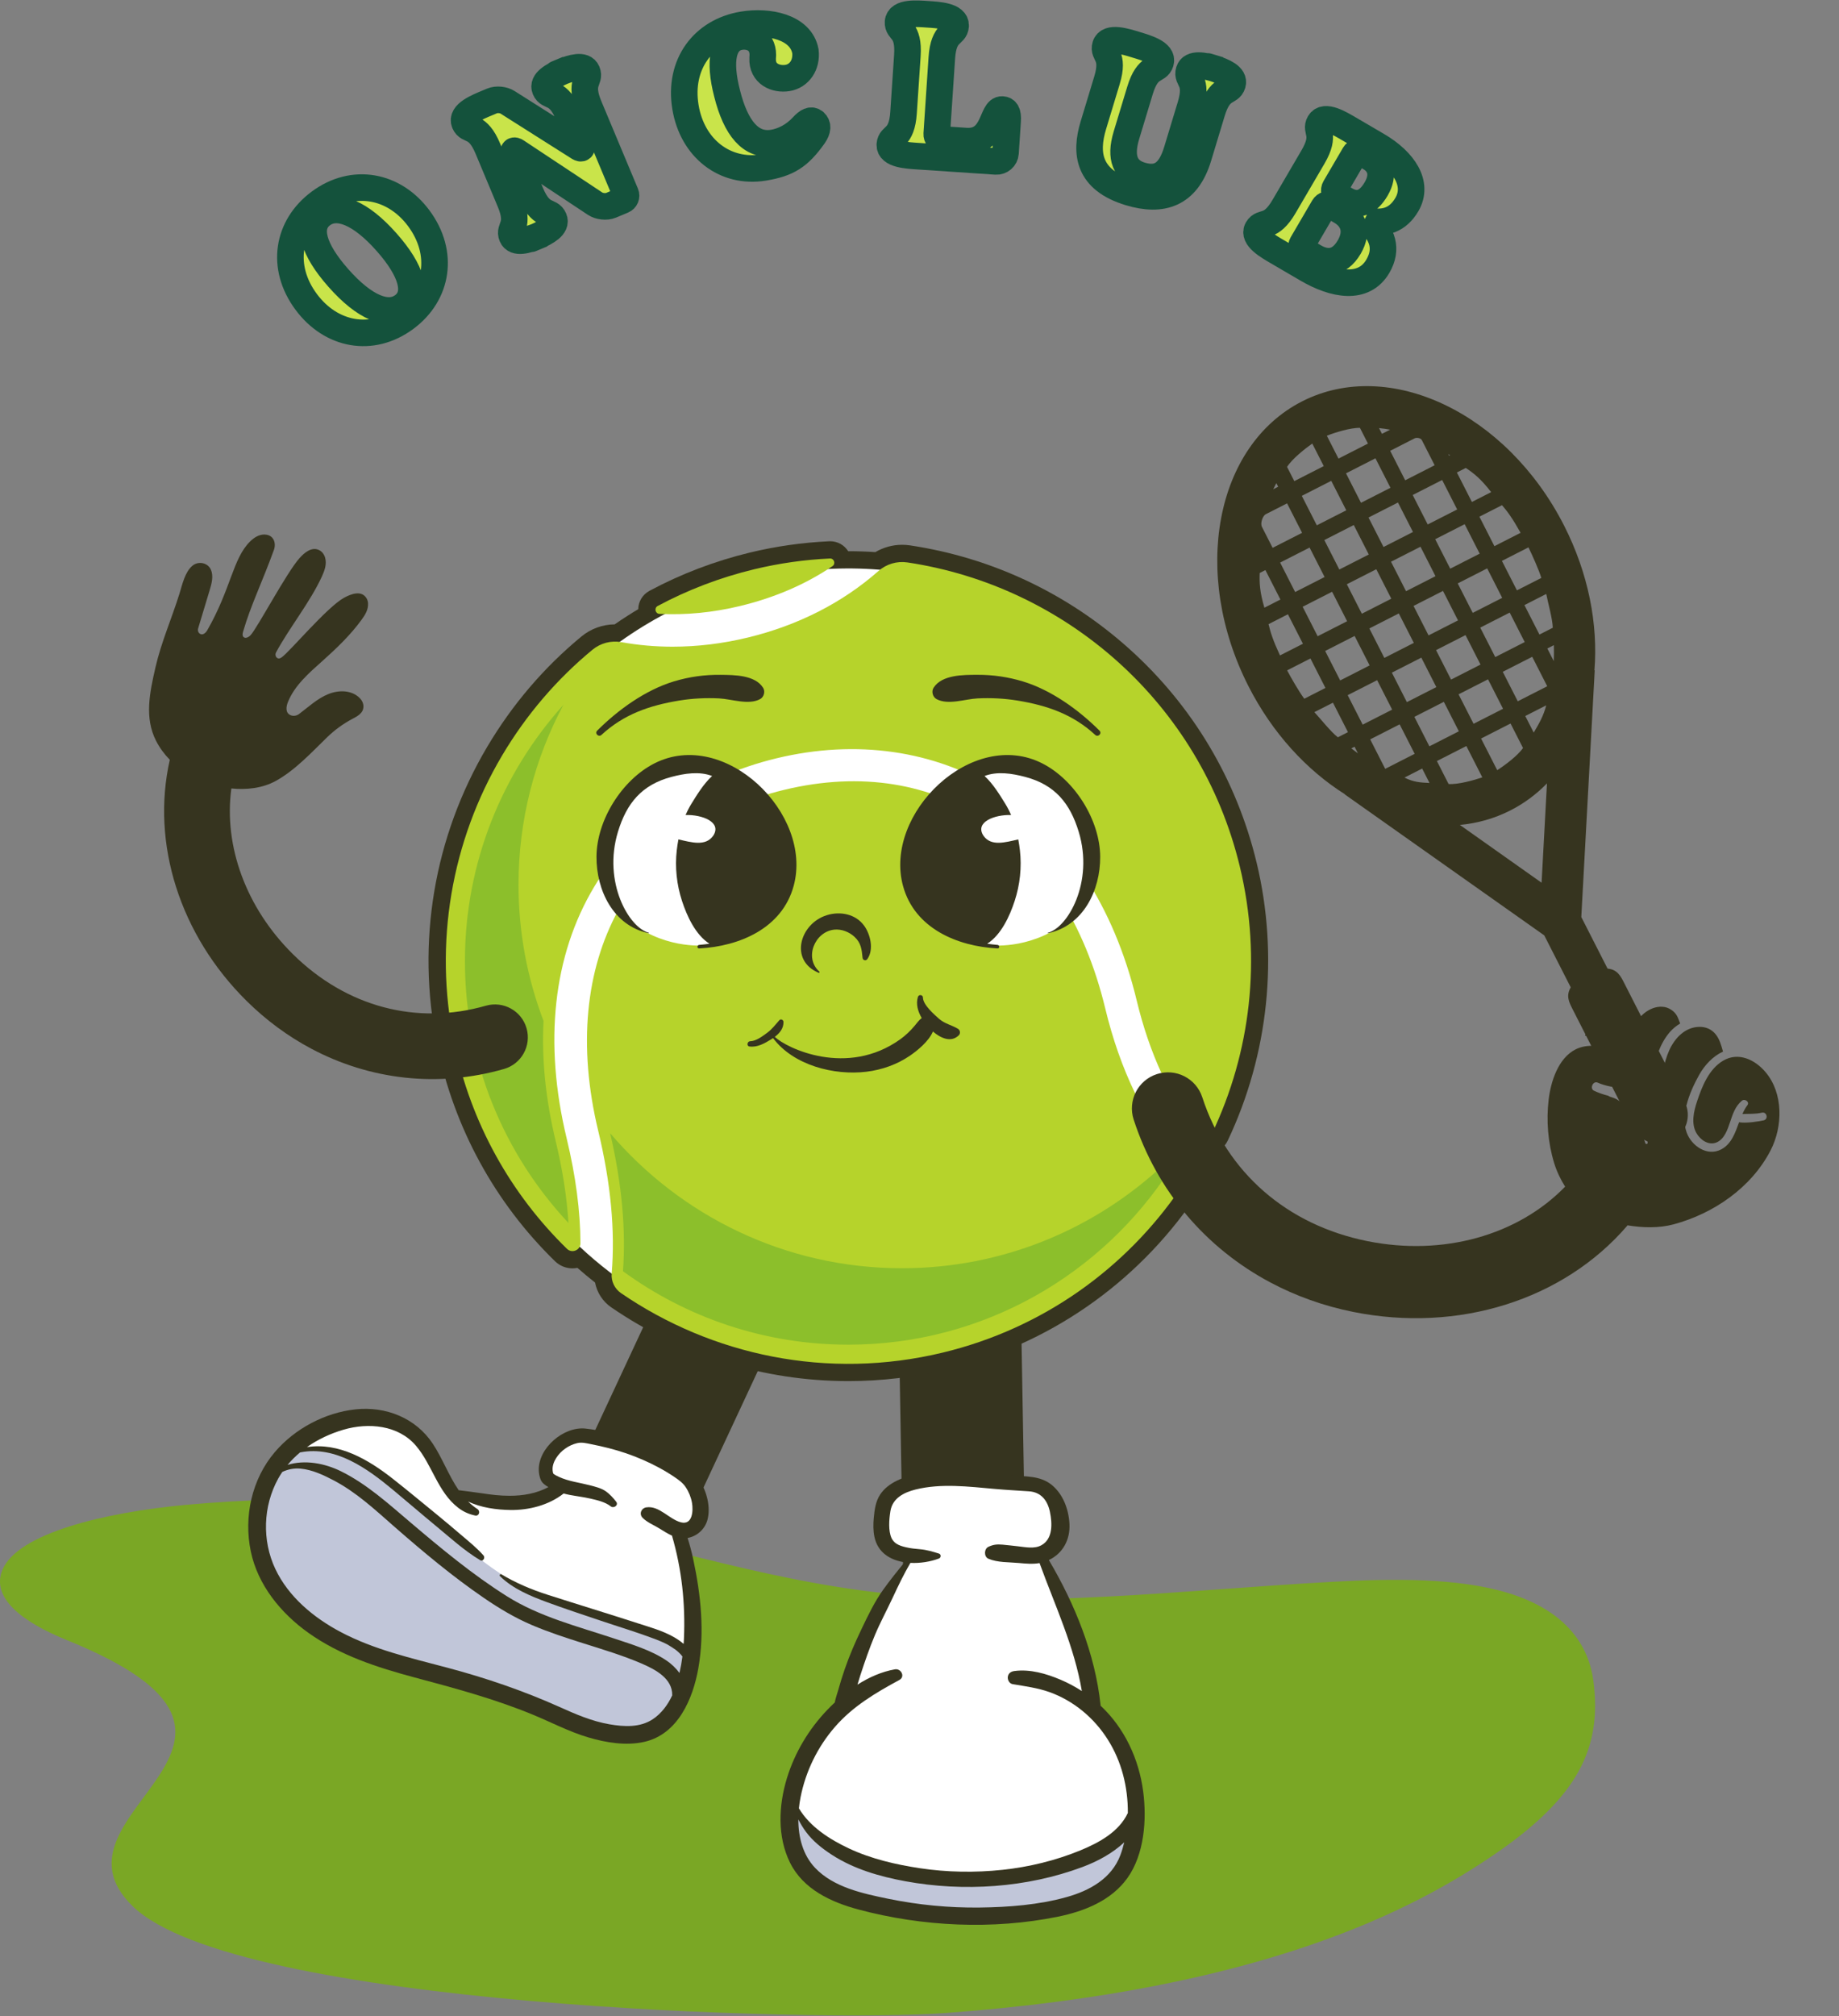 <svg width="447" height="490" viewBox="0 0 447 490" fill="none" xmlns="http://www.w3.org/2000/svg">
<rect x="0" y="0" width="447" height="490" fill="#808080" stroke="none"/>
<path d="M363.561 450.425C383.49 436.712 389.48 424.804 387.289 408.396C386.204 400.311 381.105 391.498 366.392 387.064C354.256 383.405 338.477 383.609 323.996 384.393C287.764 386.353 250.873 391.041 215.437 387.227C183.606 383.805 157.028 373.931 126.496 368.663C100.693 364.227 72.301 363.197 45.077 365.706C25.633 367.52 4.387 372.534 0.606 381.453C-2.224 388.207 5.162 394.079 16.347 398.604C77.993 423.587 8.593 440.257 32.263 463.247C57.348 487.675 198.668 491.506 229.995 489.178C306.878 483.469 343.594 464.129 363.561 450.425Z" fill="#7AA725"/>
<path d="M198.852 301.752L171.887 289.179L135.204 367.846L162.169 380.419L198.852 301.752Z" fill="#36341F"/>
<path d="M248.088 313.799L218.34 314.318L219.855 401.104L249.603 400.585L248.088 313.799Z" fill="#36341F"/>
<path d="M305.432 209.597C300.581 189.466 289.889 171.52 274.51 157.699C259.499 144.206 241.06 135.504 221.186 132.533C220.558 132.439 219.919 132.391 219.284 132.391C216.978 132.391 214.732 133.016 212.762 134.171C210.581 134.027 208.395 133.951 206.221 133.951C206.204 133.951 206.186 133.951 206.168 133.951C205.234 132.465 203.603 131.53 201.781 131.53C201.7 131.53 201.619 131.532 201.536 131.536C195.075 131.833 188.606 132.754 182.309 134.272C173.766 136.332 165.547 139.461 157.88 143.57C156.178 144.482 155.165 146.185 155.134 148.038C153.183 149.201 151.273 150.432 149.409 151.727C146.476 151.751 143.613 152.79 141.336 154.667C132.228 162.179 124.519 171.202 118.424 181.486C105.476 203.335 101.146 229.061 106.232 253.925C110.345 274.034 120.254 292.208 134.887 306.482C136.039 307.606 137.554 308.225 139.151 308.225C139.555 308.225 139.957 308.184 140.35 308.106C141.745 309.335 143.177 310.525 144.64 311.676C145.102 314.094 146.499 316.281 148.582 317.707C165.704 329.429 185.639 335.625 206.232 335.625C214.245 335.625 222.288 334.666 230.14 332.772C254.702 326.848 276.1 312.071 290.392 291.162C291.838 289.047 292.328 286.493 291.895 284.083C292.577 282.926 293.236 281.755 293.872 280.572C295.839 280.251 297.569 278.982 298.435 277.154C308.386 256.158 310.87 232.166 305.432 209.597Z" fill="#36341F"/>
<path d="M146.975 158.744C153.758 153.359 161.268 148.924 169.342 145.556C172.538 145.25 175.784 144.708 179.07 143.916C183.974 142.733 188.52 141.119 192.688 139.115C201.379 137.861 210.016 137.84 218.406 138.932C208.949 148.189 196.654 154.892 182.535 158.297C176.122 159.844 169.728 160.608 163.471 160.608C157.831 160.608 152.306 159.976 146.975 158.744ZM293.214 272.438C287.068 264.29 282.519 254.229 279.67 242.408C273.872 218.344 261.661 199.892 244.356 189.045C228.211 178.925 208.191 176.035 187.983 180.909C167.74 185.791 151.227 197.435 141.486 213.697C131.005 231.195 128.549 253.239 134.382 277.446C136.304 285.42 137.366 292.837 137.589 299.689C141.966 304.218 146.772 308.289 151.92 311.857C153.159 300.555 152.113 287.904 148.757 273.979C139.296 234.713 156.053 203.826 191.449 195.289C226.845 186.752 255.834 206.608 265.296 245.875C269.218 262.151 276.032 275.74 285.537 286.351C288.473 281.936 291.042 277.282 293.214 272.438Z" fill="white"/>
<path d="M183.29 138.347C189.453 136.861 195.619 136.004 201.728 135.723C202.754 135.676 203.188 137.015 202.337 137.591C195.94 141.925 188.422 145.211 179.878 147.271C173.25 148.87 166.663 149.496 160.296 149.18C159.269 149.129 158.951 147.75 159.858 147.264C167.164 143.349 175.019 140.342 183.29 138.347ZM229.158 328.697C201.162 335.449 173.026 329.363 150.948 314.248C149.39 313.181 148.52 311.353 148.678 309.471C149.549 299.078 148.466 287.498 145.403 274.788C135.45 233.484 153.207 200.962 190.64 191.934C228.076 182.906 258.697 203.761 268.65 245.066C272.228 259.914 278.266 272.425 286.615 282.349C288.159 284.184 288.287 286.816 286.933 288.797C273.731 308.11 253.631 322.795 229.158 328.697ZM294.65 275.358C294.041 276.641 292.284 276.855 291.403 275.741C284.488 267.003 279.42 256.098 276.316 243.217C270.734 220.049 259.049 202.328 242.524 191.97C227.172 182.347 208.089 179.61 188.792 184.264C169.456 188.927 153.706 200.011 144.446 215.471C134.44 232.177 132.119 253.327 137.736 276.638C139.949 285.822 141.063 294.323 141.086 302.116C141.091 303.818 139.03 304.669 137.811 303.481C124.302 290.302 114.424 273.069 110.336 253.085C105.475 229.321 109.663 204.488 122.028 183.624C127.92 173.682 135.36 165.028 144.001 157.902C145.96 156.286 148.525 155.599 151.023 156.05C155.08 156.781 159.243 157.155 163.477 157.155C169.462 157.155 175.584 156.423 181.726 154.941C194.018 151.977 204.853 146.411 213.499 138.781C215.434 137.072 218.014 136.296 220.567 136.678C258.838 142.401 291.747 170.691 301.359 210.579C306.801 233.164 303.899 255.841 294.65 275.358Z" fill="#B6D32B"/>
<path d="M151.421 308.925C152.174 298.789 151.128 287.516 148.31 275.386C165.418 295.448 190.86 308.197 219.23 308.197C244.041 308.197 266.612 298.445 283.329 282.58C283.718 283.067 284.108 283.553 284.508 284.029C267.897 309.724 239.01 326.774 206.203 326.774C185.745 326.774 166.808 320.144 151.421 308.925ZM126.034 215.001C126.034 199.214 129.985 184.334 136.942 171.29C122.071 187.809 113.007 209.654 113.007 233.578C113.007 258.153 122.575 280.53 138.173 297.197C137.796 290.979 136.757 284.303 135.062 277.276C132.608 267.097 131.636 257.31 132.115 248.088C128.193 237.8 126.034 226.649 126.034 215.001Z" fill="#8CBF2B"/>
<path d="M236.291 227.945L230.367 191.777C237.292 182.349 250.914 184.664 258.902 192.611C266.889 200.558 267.136 216.964 260.467 222.96C251.768 230.782 241.255 229.739 241.255 229.739C237.875 229.527 236.291 227.945 236.291 227.945ZM176.114 227.945L182.038 191.777C175.113 182.349 161.492 184.664 153.504 192.611C145.516 200.558 145.27 216.964 151.938 222.96C160.637 230.782 171.15 229.739 171.15 229.739C174.531 229.527 176.114 227.945 176.114 227.945Z" fill="white"/>
<path d="M145.151 177.558C150.219 172.493 156.883 167.683 163.797 165.59C167.493 164.472 171.3 163.941 175.16 163.989C178.461 164.029 183.506 164.009 185.488 167.139C186.055 168.034 185.698 169.383 184.768 169.887C181.955 171.41 177.862 169.877 174.812 169.722C171.589 169.559 168.266 169.72 165.081 170.246C157.868 171.435 151.656 173.557 146.189 178.597C145.496 179.236 144.479 178.23 145.151 177.558ZM144.986 208.213C144.952 216.345 149.053 224.931 157.65 226.777C157.731 226.794 157.766 226.672 157.684 226.652C152.935 225.488 146.464 214.434 150.208 202.123C152.306 195.225 155.968 190.704 163.224 188.794C166.418 187.953 169.99 187.386 173.093 188.577C170.997 190.479 169.23 193.428 168.033 195.366C167.505 196.221 167.046 197.127 166.646 198.064C170.587 197.919 175.576 199.765 173.342 203.116C171.471 205.735 168.082 204.709 164.901 203.984C164.736 204.864 164.6 205.744 164.5 206.612C164.023 210.749 164.483 215.001 165.778 218.959C166.966 222.589 169.047 227.179 172.445 229.336C171.612 229.456 170.776 229.55 169.942 229.623C169.395 229.67 169.382 230.516 169.942 230.486C179.728 229.971 190.103 225.614 192.912 215.289C197.697 197.705 176.101 176.787 159.012 185.539C151.149 189.565 145.024 199.335 144.986 208.213ZM248.608 165.59C245.025 164.506 241.337 163.971 237.593 163.984C234.228 163.996 228.945 163.936 226.917 167.139C226.35 168.034 226.708 169.383 227.637 169.887C230.455 171.412 234.55 169.874 237.593 169.722C240.814 169.561 244.141 169.721 247.325 170.246C254.539 171.436 260.748 173.556 266.216 178.597C266.909 179.236 267.926 178.23 267.254 177.558C262.187 172.494 255.521 167.683 248.608 165.59ZM232.839 250.003C231.33 249.096 229.657 248.802 228.292 247.614C227.057 246.539 224.345 244.155 224.341 242.432C224.339 241.718 223.316 241.592 223.111 242.266C222.582 244.005 223.114 245.815 224.038 247.396C223.373 247.893 222.914 248.566 222.296 249.306C221.299 250.498 220.081 251.658 218.819 252.562C205.9 261.82 191.189 254.736 188.324 251.969C189.516 251.071 190.481 249.911 190.439 248.328C190.426 247.848 189.795 247.525 189.443 247.915C188.505 248.957 187.688 250.077 186.551 250.922C185.412 251.769 183.782 253.02 182.329 253.034C181.629 253.041 181.411 254.203 182.157 254.307C184.057 254.572 185.816 253.573 187.392 252.602C187.564 252.496 187.735 252.385 187.904 252.27C192.854 258.884 202.728 261.401 210.604 260.443C214.344 259.989 218.034 258.69 221.155 256.559C222.923 255.353 225.73 253.105 226.765 250.671C228.549 252.21 231.129 253.479 233.044 251.597C233.516 251.134 233.394 250.337 232.839 250.003ZM198.993 236.405C199.154 236.472 199.285 236.225 199.161 236.116C195.392 232.788 198.045 226.407 202.775 225.914C204.549 225.73 206.422 226.468 207.719 227.677C209.306 229.158 209.452 230.722 209.659 232.745C209.723 233.371 210.455 233.587 210.826 233.061C212.465 230.739 211.557 226.981 209.985 224.876C207.906 222.094 204.21 221.402 200.99 222.395C194.393 224.43 191.801 233.409 198.993 236.405ZM253.394 185.539C236.304 176.787 214.709 197.705 219.493 215.289C222.302 225.614 232.677 229.971 242.463 230.486C243.023 230.516 243.011 229.67 242.463 229.623C241.629 229.55 240.793 229.456 239.96 229.336C243.358 227.179 245.44 222.589 246.627 218.959C247.922 215.001 248.383 210.749 247.905 206.612C247.805 205.744 247.67 204.864 247.504 203.984C244.323 204.709 240.934 205.735 239.064 203.116C236.829 199.765 241.818 197.919 245.76 198.064C245.359 197.127 244.9 196.221 244.372 195.366C243.175 193.428 241.409 190.479 239.312 188.577C242.415 187.386 245.988 187.953 249.182 188.794C256.438 190.704 260.1 195.225 262.197 202.123C265.941 214.434 259.471 225.488 254.721 226.652C254.64 226.672 254.674 226.794 254.755 226.777C263.352 224.931 267.453 216.345 267.419 208.213C267.381 199.335 261.256 189.565 253.394 185.539Z" fill="#36341F"/>
<path d="M267.508 414.496C267.509 414.441 267.519 414.388 267.513 414.333C266.178 401.906 261.289 389.845 254.94 379.106C258.363 377.488 260.152 374.14 259.948 370.303C259.763 366.824 258.436 363.151 255.675 360.88C252.819 358.531 249.183 358.85 245.716 358.531C238.243 357.842 230.577 356.686 223.126 358.181C219.757 358.856 215.921 360.197 213.939 363.188C212.82 364.878 212.575 366.889 212.387 368.861C212.241 370.395 212.229 371.961 212.546 373.476C213.35 377.313 216.39 379.125 219.856 379.649C218.076 381.833 216.316 384.032 214.672 386.322C212.59 389.222 210.986 392.578 209.448 395.791C207.92 398.985 206.498 402.217 205.349 405.567C204.776 407.237 204.239 408.92 203.771 410.622C203.517 411.545 203.099 412.646 202.905 413.726C202.285 414.305 201.684 414.898 201.107 415.499C196.601 420.194 193.164 425.928 191.263 432.158C189.247 438.761 188.901 446.347 192.034 452.663C195.245 459.136 202.028 462.255 208.673 464.034C224.219 468.195 241.359 468.995 257.159 465.774C263.559 464.469 270.097 461.881 274.025 456.398C278.167 450.619 278.766 442.175 277.868 435.337C276.835 427.471 273.347 419.945 267.508 414.496Z" fill="#36341F"/>
<path d="M202.973 419.632C207.343 414.618 212.824 411.383 218.604 408.254C220.096 407.447 219.014 405.4 217.514 405.668C214.28 406.247 211.225 407.602 208.423 409.395C208.655 408.632 208.872 407.863 209.121 407.105C210.19 403.84 211.315 400.568 212.64 397.397C213.949 394.268 215.564 391.305 216.993 388.237C218.329 385.369 219.692 382.528 221.288 379.8C223.691 379.925 226.179 379.502 228.191 378.754C228.769 378.539 228.823 377.718 228.191 377.523C226.727 377.07 225.217 376.62 223.687 376.488C222.503 376.387 221.339 376.276 220.181 375.997C219.254 375.775 218.6 375.585 217.852 375.11C217.387 374.815 216.932 374.284 216.699 373.771C215.896 372.001 216.098 369.272 216.431 367.215C216.943 364.059 219.722 362.672 222.562 361.965C228.733 360.428 235.481 361.263 241.73 361.822C244.528 362.073 247.323 362.217 250.122 362.409C253.105 362.613 254.652 364.704 255.209 367.441C255.767 370.187 255.97 373.94 253.129 375.512C251.417 376.459 249.225 375.965 247.377 375.764C246.144 375.63 244.914 375.474 243.678 375.369C242.365 375.257 241.444 375.332 240.244 375.898C239.177 376.4 239.119 378.305 240.244 378.788C242.483 379.748 245.2 379.599 247.626 379.826C249.309 379.983 251.021 380.14 252.682 379.851C256.425 390.151 261.134 400.094 262.961 410.943C261.326 409.882 259.6 408.961 257.797 408.195C254.296 406.707 250.377 405.573 246.56 406.079C245.749 406.186 245.085 406.614 244.967 407.485C244.869 408.215 245.333 409.129 246.129 409.265C249.17 409.783 252.226 410.171 255.147 411.22C258.013 412.25 260.735 413.822 263.092 415.748C267.98 419.744 271.358 425.188 272.978 431.276C273.77 434.249 274.168 437.417 274.139 440.579C271.971 445.186 267.123 447.798 262.598 449.664C256.628 452.125 250.086 453.711 243.67 454.392C237.007 455.098 230.218 454.997 223.59 453.998C217.759 453.118 211.758 451.732 206.395 449.216C201.738 447.032 196.878 443.967 194.19 439.447C194.282 438.552 194.41 437.668 194.578 436.81C195.82 430.469 198.726 424.506 202.973 419.632Z" fill="white"/>
<path d="M272.334 450.8C270.189 456.503 264.863 459.447 259.275 461.01C252.476 462.912 245.196 463.466 238.164 463.554C230.673 463.646 223.181 462.924 215.844 461.412C209.711 460.149 202.611 458.64 198.123 453.913C195.135 450.766 194.043 446.441 194.048 442.144C194.58 443.173 195.174 444.17 195.862 445.107C197.554 447.412 199.838 449.21 202.226 450.757C207.58 454.225 213.898 456.038 220.118 457.177C234.251 459.766 249.57 458.754 263.078 453.718C266.784 452.336 270.402 450.39 273.264 447.7C273.007 448.753 272.712 449.794 272.334 450.8Z" fill="#C1C6D9"/>
<path d="M169.748 405.374C171.289 396.58 170.366 387.594 168.503 378.924C168.127 377.171 167.672 375.448 167.13 373.746C169.371 373.346 171.31 371.669 171.943 369.388C172.811 366.254 171.773 362.488 170.113 359.796C168.358 356.95 165.167 355.179 162.303 353.6C156.194 350.231 149.308 347.979 142.378 347.168C137.039 346.545 130.73 351.906 130.963 357.397C130.993 358.121 131.144 358.873 131.409 359.547C131.748 360.412 132.519 360.917 133.288 361.387C130.428 362.93 127.168 363.492 123.867 363.492C121.584 363.493 119.381 363.236 117.129 362.884C115.253 362.59 113.372 362.395 111.493 362.138C109.062 358.606 107.523 354.335 105.166 350.796C101.01 344.555 93.731 341.694 86.382 342.493C78.972 343.299 71.663 347.18 66.82 352.853C61.189 359.45 59.205 368.586 60.958 377.005C62.66 385.174 68.256 392.016 74.928 396.775C82.653 402.284 91.689 405.212 100.771 407.641C110.516 410.247 120.167 412.829 129.513 416.685C134.012 418.542 138.338 420.835 143.019 422.218C147.296 423.482 152.175 424.29 156.587 423.298C164.786 421.453 168.443 412.825 169.748 405.374Z" fill="#36341F"/>
<path d="M117.14 379.227C117.629 379.142 117.901 378.416 117.511 377.977C115.857 376.119 113.936 374.58 112.046 372.97C110.164 371.368 108.282 369.762 106.366 368.201C102.743 365.251 99.156 362.251 95.483 359.364C89.517 354.674 82.366 350.483 74.609 351.664C77.302 349.764 80.358 348.347 83.513 347.426C89.545 345.665 96.818 346.288 101.119 351.344C105.074 355.993 106.389 362.577 111.376 366.406C112.635 367.373 113.934 367.953 115.485 368.292C116.463 368.505 116.819 367.211 116.049 366.718C115.208 366.179 114.463 365.558 113.778 364.887C116.936 366.404 120.728 366.898 124.073 366.946C128.596 367.01 133.405 365.768 137.002 362.94C137.477 363.067 137.954 363.18 138.427 363.271C140.122 363.595 141.839 363.795 143.522 364.18C145.181 364.56 147.106 365.002 148.457 366.062C149.186 366.635 150.416 365.778 149.776 364.942C149.077 364.029 148.213 363.085 147.269 362.414C146.161 361.627 144.612 361.263 143.315 360.926C140.866 360.29 138.213 359.989 135.902 358.919C135.423 358.697 134.915 358.454 134.498 358.128C134.459 358.01 134.417 357.892 134.386 357.771C134.356 357.628 134.341 357.485 134.326 357.34C134.22 356.271 134.616 355.237 135.173 354.343C136.296 352.539 138.236 351.183 140.3 350.698C141.46 350.426 142.58 350.737 143.729 350.964C145.137 351.241 146.541 351.554 147.932 351.908C150.804 352.64 153.611 353.59 156.325 354.781C159.029 355.967 161.658 357.369 164.095 359.041C165.091 359.725 165.991 360.376 166.665 361.389C167.428 362.534 167.963 363.855 168.202 365.213C168.527 367.052 168.366 370.672 165.521 369.946C162.662 369.216 160.23 365.831 157.111 366.305C155.859 366.495 155.276 367.92 156.21 368.857C157.328 369.98 158.897 370.596 160.249 371.423C161.231 372.024 162.255 372.698 163.338 373.183C165.726 381.377 166.612 389.721 166.242 398.245C166.224 398.66 166.199 399.075 166.171 399.49C165.429 398.845 164.601 398.29 163.751 397.808C161.056 396.28 158.009 395.444 155.08 394.495C147.76 392.123 140.399 389.883 133.074 387.534C129.134 386.27 125.335 384.665 121.788 382.528C119.645 382.027 118.127 380.894 117.14 379.227Z" fill="white"/>
<path d="M158.688 417.778C155.562 419.86 151.676 419.637 148.121 419.019C143.811 418.269 139.97 416.595 136.01 414.818C127.241 410.884 118.149 407.78 108.867 405.307C100.012 402.949 90.915 400.905 82.76 396.576C76.235 393.112 70.132 388.068 66.921 381.271C63.654 374.354 63.929 366.009 67.622 359.313C67.931 358.753 68.271 358.217 68.626 357.692C69.993 357.053 71.497 356.744 73.094 356.898C75.881 357.166 78.554 358.417 81.008 359.698C86.688 362.666 91.237 366.965 96.021 371.147C102.942 377.196 109.991 383.088 117.579 388.291C121.317 390.853 125.145 393.146 129.322 394.924C133.388 396.655 137.601 398.021 141.811 399.351C146.518 400.837 151.264 402.259 155.81 404.199C159.304 405.691 163.487 407.89 163.394 411.997C162.33 414.281 160.784 416.382 158.688 417.778ZM159.142 398.281C154.859 396.666 150.444 395.34 146.106 393.878C141.687 392.389 137.255 390.934 132.879 389.318C128.849 387.831 124.656 386.083 121.538 383.034C121.331 382.831 121.531 382.465 121.788 382.528C120.205 381.476 118.656 380.374 117.14 379.227C117.007 379.248 116.861 379.231 116.703 379.137C112.83 376.821 109.383 373.639 105.903 370.774C102.431 367.915 99.028 364.972 95.572 362.095C89.351 356.917 81.59 351.267 73 352.945C72.981 352.949 72.965 352.943 72.946 352.945C71.843 353.867 70.818 354.879 69.9 355.987C74.076 354.691 78.918 355.572 82.919 357.558C89.203 360.676 94.445 365.449 99.749 369.951C107.234 376.304 114.844 382.634 123.164 387.879C131.177 392.93 140.44 395.227 149.333 398.194C153.582 399.611 158.26 401.003 162.002 403.529C163.188 404.33 164.29 405.37 165.159 406.556C165.462 405.236 165.7 403.899 165.874 402.554C165.851 402.523 165.833 402.491 165.809 402.459C165.367 401.88 164.821 401.381 164.245 400.929C163.624 400.49 162.983 400.081 162.332 399.693C161.305 399.143 160.221 398.688 159.142 398.281Z" fill="#C1C6D9"/>
<path d="M127.989 249.885C126.78 245.639 122.346 243.182 118.101 244.401C101.243 249.224 84.151 244.665 71.205 231.884C59.81 220.632 54.342 205.612 56.235 191.609C59.94 191.973 63.793 191.56 67.047 189.767C71.726 187.187 75.701 182.871 79.533 179.147C81.336 177.396 83.386 175.902 85.605 174.723C86.883 174.044 88.368 173.304 88.342 171.622C88.331 170.902 88 170.222 87.501 169.703C85.502 167.628 82.293 167.644 79.732 168.699C77.095 169.785 74.961 171.81 72.698 173.509C72.105 173.954 71.307 174.092 70.626 173.799C69.317 173.236 69.537 171.703 69.996 170.577C71.635 166.556 75.054 163.583 78.296 160.695C81.732 157.632 85.211 154.305 87.911 150.577C88.758 149.407 89.556 148.139 89.459 146.593C89.432 146.16 89.306 145.73 89.076 145.361C87.872 143.421 85.435 144.275 83.63 145.262C79.482 147.531 70.354 158.448 68.482 159.73C68.155 159.954 67.765 160.169 67.357 159.877C66.945 159.582 66.853 159 67.093 158.554C70.28 152.629 75.409 146.289 78.242 140.094C78.895 138.666 79.468 137.123 79.029 135.534C78.803 134.713 78.258 133.985 77.48 133.637C75.737 132.859 74.025 134.267 72.814 135.617C69.656 139.139 62.502 152.686 60.901 154.363C60.443 154.843 59.64 155.27 59.181 154.791C58.87 154.466 58.965 153.94 59.089 153.506C60.889 147.237 63.755 141.425 66.576 133.646C66.915 132.71 66.886 131.589 66.261 130.781C65.808 130.196 65.072 129.916 64.333 129.896C62.933 129.858 61.721 130.659 60.758 131.615C56.559 135.786 56.176 143.065 50.335 153.241C50.043 153.749 49.477 154.229 48.931 154.144C48.839 154.129 48.746 154.098 48.654 154.048C48.188 153.794 48.008 153.211 48.162 152.703C49.096 149.604 50.031 146.506 50.966 143.408C51.455 141.786 51.938 140 51.264 138.447C50.514 136.716 48.221 136.297 46.806 137.453C44.953 138.966 44.309 142.054 43.638 144.215C41.77 150.229 39.197 156.031 37.791 162.169C36.385 168.308 35.069 174.395 37.922 180.009C38.796 181.728 39.941 183.27 41.271 184.641C36.679 204.948 43.695 227.199 59.967 243.266C64.737 247.975 70.015 251.843 75.64 254.834C89.971 262.454 106.533 264.349 122.504 259.774C126.751 258.558 129.208 254.131 127.989 249.885Z" fill="#36341F"/>
<path d="M316.495 97.539C295.35 108.313 289.507 139.373 303.469 166.775C309.279 178.177 317.621 187.166 326.901 193.013L326.883 193.056L375.361 227.314L381.795 239.941C380.584 241.99 381.375 243.542 382.249 245.258L396.941 274.093C398.715 277.575 402.936 278.983 406.42 277.208C409.903 275.433 411.246 271.191 409.472 267.708L394.78 238.873C393.906 237.158 393.115 235.606 390.745 235.381L384.361 222.852L387.625 162.895L387.556 162.889C388.456 151.73 386.118 139.382 380.164 127.696C366.202 100.295 337.641 86.765 316.495 97.539ZM330.071 183.074C329.527 182.686 328.989 182.283 328.454 181.867L329.249 181.462L330.071 183.074ZM327.644 177.919L325.187 179.171C323.43 177.811 320.913 174.584 319.478 173.061L323.996 170.759L327.644 177.919ZM322.171 167.178L317.029 169.799C315.794 168.173 313.791 164.684 312.859 162.904L318.523 160.018L322.171 167.178ZM316.699 156.438L311.122 159.279C309.435 155.629 308.813 153.691 308.342 151.676L313.05 149.277L316.699 156.438ZM311.226 145.697L307.331 147.681C306.175 143.761 306.108 141.54 306.196 139.24L307.577 138.536L311.226 145.697ZM352.033 110.343C352.172 110.435 352.312 110.526 352.451 110.62L352.231 110.732L352.033 110.343ZM354.121 114.821L356.289 113.717C358.201 114.997 359.958 116.357 362.451 119.597L357.769 121.982L354.121 114.821ZM359.594 125.562L365.088 122.762C366.442 124.327 367.644 125.97 369.605 129.48L363.242 132.723L359.594 125.562ZM335.198 104.034C336.095 104.121 336.995 104.246 337.897 104.415L335.908 105.428L335.198 104.034ZM322.51 105.887C324.384 105.139 328.269 103.913 330.559 103.982L332.503 107.797L325.342 111.446L322.51 105.887ZM327.167 115.026L334.327 111.377L337.976 118.538L330.815 122.186L327.167 115.026ZM332.639 125.767L339.8 122.118L343.448 129.279L336.288 132.927L332.639 125.767ZM338.112 136.507L345.273 132.859L348.921 140.019L341.76 143.668L338.112 136.507ZM343.585 147.248L350.745 143.6L354.394 150.76L347.233 154.409L343.585 147.248ZM349.057 157.989L356.218 154.341L359.866 161.501L352.706 165.15L349.057 157.989ZM354.53 168.73L361.691 165.081L365.339 172.242L358.179 175.89L354.53 168.73ZM360.003 179.471L367.163 175.822L370.193 181.769C368.903 183.661 365.628 186.084 363.921 187.161L360.003 179.471ZM312.843 113.468C314.084 111.477 317.31 108.958 318.969 107.788L321.762 113.27L314.602 116.918L312.843 113.468ZM316.426 120.499L323.586 116.85L327.235 124.011L320.074 127.659L316.426 120.499ZM321.899 131.239L329.059 127.591L332.708 134.751L325.547 138.4L321.899 131.239ZM327.371 141.98L334.532 138.332L338.18 145.492L331.02 149.141L327.371 141.98ZM332.844 152.721L340.004 149.072L343.653 156.233L336.492 159.881L332.844 152.721ZM338.317 163.462L345.477 159.813L349.126 166.974L341.965 170.622L338.317 163.462ZM343.789 174.202L350.95 170.554L354.598 177.715L347.438 181.363L343.789 174.202ZM349.262 184.943L356.423 181.295L360.302 188.909C358.38 189.562 354.446 190.692 352.106 190.525L349.262 184.943ZM310.234 117.412L310.678 118.284L309.482 118.894C309.72 118.39 309.972 117.897 310.234 117.412ZM347.468 190.273C345.157 190.164 343.615 190.075 341.376 188.962L345.682 186.768L347.468 190.273ZM343.858 183.187L336.697 186.836L333.049 179.675L340.209 176.027L343.858 183.187ZM338.385 172.446L331.224 176.095L327.576 168.934L334.736 165.286L338.385 172.446ZM332.912 161.706L325.752 165.354L322.103 158.194L329.264 154.545L332.912 161.706ZM327.439 150.965L320.279 154.613L316.63 147.453L323.791 143.804L327.439 150.965ZM321.967 140.224L314.806 143.873L311.158 136.712L318.318 133.064L321.967 140.224ZM316.494 129.483L309.333 133.132L306.734 128.031C306.28 127.139 306.929 125.337 307.662 124.964L312.846 122.323L316.494 129.483ZM374.708 214.513L354.85 200.47C359.106 200.069 363.25 198.915 367.141 196.933C370.49 195.226 373.453 193.008 376.016 190.378L374.708 214.513ZM372.796 178.026L370.744 173.998L375.836 171.403C375.187 173.989 374.01 175.983 372.796 178.026ZM376.08 166.769L368.919 170.418L365.271 163.257L372.431 159.609L376.08 166.769ZM370.607 156.028L363.447 159.677L359.798 152.516L366.959 148.868L370.607 156.028ZM365.134 145.288L357.974 148.936L354.325 141.776L361.486 138.127L365.134 145.288ZM359.662 134.547L352.501 138.195L348.853 131.035L356.013 127.386L359.662 134.547ZM354.189 123.806L347.029 127.454L343.38 120.294L350.541 116.645L354.189 123.806ZM348.716 113.065L341.556 116.714L337.907 109.553L343.877 106.511C344.328 106.282 345.333 106.425 345.602 106.952L348.716 113.065ZM377.669 160.657L376.105 157.588L377.692 156.779C377.736 158.09 377.727 159.383 377.669 160.657ZM377.431 152.551L374.187 154.204L370.539 147.044L375.843 144.341C376.232 146.398 377.364 150.331 377.431 152.551ZM374.644 140.442L368.715 143.463L365.066 136.303L371.517 133.016C372.409 134.816 374.055 138.487 374.644 140.442Z" fill="#36341F"/>
<path d="M395.821 246.828C396.335 246.059 396.955 245.378 397.632 244.761C397.165 244.341 396.716 243.903 396.183 243.564C395.499 243.129 394.71 242.846 393.899 242.791C392.154 242.673 390.535 243.471 389.289 244.649C388.093 245.779 387.317 247.249 386.591 248.705C386.099 249.691 385.668 250.708 385.263 251.735C387.972 251.348 390.768 251.907 393.378 252.759C393.507 251.811 393.896 250.848 394.226 249.995C394.652 248.894 395.165 247.812 395.821 246.828ZM401.65 260.92C401.401 262.202 401.264 263.565 401.334 264.894C400.968 265.012 400.593 265.313 400.238 265.397C400.159 265.43 399.62 265.573 399.372 265.605C399.243 265.641 399.052 265.636 398.846 265.616C400.75 264.372 401.726 262.088 401.373 259.698C400.907 256.542 398.311 254.688 395.558 253.555C395.857 252.868 396.026 252.127 396.279 251.418C396.608 250.497 397.001 249.605 397.504 248.765C398.407 247.256 399.636 245.981 401.243 245.227C402.636 244.573 404.308 244.389 405.715 245.093C406.399 245.435 407.027 245.952 407.453 246.59C407.898 247.257 408.074 247.98 408.389 248.702C408.392 248.709 408.399 248.709 408.402 248.716C407.437 249.29 406.557 250.013 405.833 250.862C403.44 253.667 402.342 257.362 401.65 260.92ZM409.924 268.611C409.403 268.948 409.151 269.05 408.648 269.284C408.036 269.569 407.323 269.611 406.673 269.446C405.245 269.082 404.312 267.653 403.925 266.315C403.339 264.284 403.762 262.103 404.218 260.091C404.59 258.453 405.037 256.81 405.723 255.272C407.046 252.307 409.548 249.619 413.008 249.541C414.548 249.507 415.94 250.065 416.942 251.253C418.007 252.515 418.357 254.027 418.81 255.548C416.344 256.667 414.318 258.861 413.003 261.218C411.83 263.32 410.584 265.943 409.924 268.611ZM281.186 261.024C285.791 259.521 290.738 262.045 292.237 266.651C298.191 284.936 312.819 297.678 332.377 301.613C350.751 305.305 368.889 300.236 380.43 288.372C379.282 286.553 378.356 284.591 377.74 282.559C376.253 277.654 375.822 272.309 376.425 267.218C376.946 262.826 378.738 257.155 382.972 255.012C385.773 253.593 389.283 254.125 392.143 255.041C394.692 255.858 398.26 256.959 398.867 260.001C400.054 265.959 391.456 264.505 388.341 263.093C387.215 262.582 386.338 264.533 387.439 265.054C388.506 265.558 389.694 265.985 390.925 266.28C391.036 266.379 391.174 266.462 391.344 266.517C391.942 266.711 392.517 266.878 393.061 267.196C393.552 267.484 394.019 267.817 394.449 268.188C395.373 268.986 396.213 269.9 396.89 270.916C398.293 273.023 399.145 275.411 399.931 277.8C400.026 278.088 400.474 278.072 400.482 277.743C400.545 274.965 399.496 272.282 398.021 269.963C397.305 268.837 396.476 267.66 395.498 266.653C395.707 266.635 395.918 266.621 396.123 266.59C397.606 267.76 399.919 267.842 401.329 266.511C401.378 266.466 401.44 266.394 401.5 266.331C401.836 268.128 402.662 269.773 404.276 270.951C405.513 271.854 407.133 272.165 408.624 271.831C408.894 271.771 409.18 271.675 409.462 271.56C409.409 272.812 409.543 274.037 409.956 275.182C411.14 278.468 414.97 281.116 418.384 279.308C420.867 277.993 421.757 275.321 422.712 272.72C424.496 273.049 427.829 272.452 428.699 272.256C429.906 271.963 429.452 270.111 428.249 270.392C426.684 270.766 425.095 270.645 423.523 270.719C423.862 269.963 424.234 269.235 424.716 268.605C425.354 267.772 424.094 266.905 423.378 267.502C421.779 268.834 421.168 270.75 420.526 272.666C419.923 274.467 419.157 276.817 417.234 277.624C415.286 278.441 413.283 276.996 412.34 275.346C411.009 273.017 411.698 270.062 412.49 267.677C413.704 264.017 415.344 259.846 418.81 257.775C422.552 255.538 426.608 257.523 429.169 260.569C433.514 265.736 433.348 273.784 430.376 279.548C425.707 288.606 416.52 294.92 406.795 297.53C403.273 298.476 399.339 298.384 395.593 297.769C395.553 297.817 395.528 297.872 395.487 297.919C379.964 315.938 354.457 323.943 328.921 318.811C321.714 317.363 314.96 314.935 308.791 311.655C293.074 303.298 281.194 289.402 275.559 272.075C274.06 267.469 276.579 262.519 281.186 261.024Z" fill="#36341F"/>
<path d="M98.573 77.315C106.427 71.49 108.049 61.485 101.789 53.045C95.815 44.99 85.85 43.1 77.687 49.154C69.802 55.002 68.154 64.907 74.415 73.347C80.446 81.479 90.364 83.404 98.573 77.315ZM82.238 67.545C76.1 60.592 74.459 54.993 78.301 52.143C81.958 49.431 87.591 51.639 93.965 58.847C100.118 65.789 101.77 71.5 97.959 74.326C94.302 77.039 88.669 74.83 82.238 67.545Z" fill="#C9E44A" stroke="#14523C" stroke-width="6.459" stroke-linecap="round"/>
<path d="M118.588 36.134L123.966 48.982C126.481 54.99 123.552 55.258 124.45 57.402C125.229 59.263 128.158 58.349 130.448 57.453C132.712 56.443 135.419 54.998 134.64 53.137C133.742 50.992 131.496 52.891 128.981 46.883L124.961 37.278C124.694 36.64 124.915 36.422 125.517 36.816L144.683 49.516C145.664 50.167 147.39 50.361 148.489 49.901L151.413 48.677C152.051 48.41 152.339 47.706 152.072 47.068L143.185 25.838C140.671 19.83 143.599 19.562 142.702 17.418C141.923 15.557 138.994 16.471 136.685 17.375C134.439 18.378 131.733 19.823 132.512 21.683C133.409 23.828 135.655 21.93 138.17 27.937L141.278 35.362C141.545 36.001 141.317 36.2 140.737 35.86L123.393 24.876C122.387 24.214 120.7 24.066 119.619 24.518L118.468 25.001C116.146 25.973 111.98 27.612 112.929 29.881C113.827 32.025 116.073 30.127 118.588 36.134ZM129.917 57.675L130.448 57.453C130.643 57.371 130.821 57.297 130.998 57.223L131.813 56.882L129.917 57.675ZM136.685 17.375L136.154 17.597L138.068 16.796L137.235 17.145C137.057 17.219 136.88 17.293 136.685 17.375Z" fill="#C9E44A"/>
<path d="M130.448 57.453C128.158 58.349 125.229 59.263 124.45 57.402C123.552 55.258 126.481 54.99 123.966 48.982L118.588 36.134C116.073 30.127 113.827 32.025 112.929 29.881C111.98 27.612 116.146 25.973 118.468 25.001L119.619 24.518C120.7 24.066 122.387 24.214 123.393 24.876L140.737 35.86C141.317 36.2 141.545 36.001 141.278 35.362L138.17 27.937C135.655 21.93 133.409 23.828 132.512 21.683C131.733 19.823 134.439 18.378 136.685 17.375M130.448 57.453C132.712 56.443 135.419 54.998 134.64 53.137C133.742 50.992 131.496 52.891 128.981 46.883L124.961 37.278C124.694 36.64 124.915 36.422 125.517 36.816L144.683 49.516C145.664 50.167 147.39 50.361 148.489 49.901L151.413 48.677C152.051 48.41 152.339 47.706 152.072 47.068L143.185 25.838C140.671 19.83 143.599 19.562 142.702 17.418C141.923 15.557 138.994 16.471 136.685 17.375M130.448 57.453L129.917 57.675M130.448 57.453C130.643 57.371 130.821 57.297 130.998 57.223L131.813 56.882L129.917 57.675M136.685 17.375L136.154 17.597M136.685 17.375C136.88 17.293 137.057 17.219 137.235 17.145L138.068 16.796L136.154 17.597M129.084 58.024L129.917 57.675M135.321 17.946L136.154 17.597" stroke="#14523C" stroke-width="6.459" stroke-linecap="round"/>
<path d="M198.028 29.661C197.211 28.958 196.291 29.401 195.053 30.753C192.937 33.047 190.287 34.338 187.918 34.727C182.496 35.617 178.862 31.151 176.745 22.758C174.668 14.727 175.678 9.616 179.925 8.919C182.598 8.481 185.829 9.897 185.376 14.138C185.174 18.006 188.597 19.411 191.422 18.947C194.246 18.484 196.164 15.813 195.765 12.433C194.636 6.505 186.776 4.991 180.595 6.006C170.889 7.599 164.909 15.647 166.611 26.017C168.251 36.008 176.188 42.259 185.686 40.7C191.487 39.748 194.207 38.056 197.827 32.945C198.784 31.542 198.856 30.44 198.028 29.661Z" fill="#C9E44A" stroke="#14523C" stroke-width="6.459" stroke-linecap="round"/>
<path d="M223.132 37.953L242.09 39.222C243.278 39.301 244.321 38.389 244.401 37.2L244.921 29.418C245.064 27.29 244.508 26.675 243.626 26.616C240.962 26.438 241.849 34.758 234.757 34.283L228.834 33.887C228.144 33.841 227.644 33.249 227.69 32.559L228.929 14.042C229.364 7.544 232.123 8.614 232.278 6.295C232.442 3.841 227.95 3.637 225.439 3.469C222.928 3.301 218.449 2.905 218.285 5.358C218.13 7.678 220.987 6.983 220.553 13.481L219.623 27.379C219.188 33.877 216.448 32.808 216.293 35.127C216.129 37.581 220.621 37.785 223.132 37.953Z" fill="#C9E44A" stroke="#14523C" stroke-width="6.459" stroke-linecap="round"/>
<path d="M274.548 46.77C282.473 49.169 288.539 47.232 291.284 38.167L294.59 27.245C296.477 21.012 298.906 22.67 299.58 20.445C300.164 18.515 297.324 17.354 294.969 16.58C292.598 15.923 289.591 15.314 289.007 17.244C288.333 19.469 291.274 19.436 289.387 25.669L286.08 36.592C284.421 42.071 281.745 43.95 277.35 42.62C273.654 41.501 272.094 38.5 273.797 32.873L277.104 21.951C278.991 15.718 281.42 17.376 282.093 15.151C282.806 12.798 278.494 11.593 276.066 10.858C273.658 10.129 269.401 8.74 268.689 11.093C268.015 13.318 270.956 13.285 269.069 19.518L265.762 30.441C263.719 37.189 264.435 43.708 274.548 46.77ZM294.417 16.413L296.403 17.015L295.539 16.753C295.355 16.697 295.171 16.642 294.969 16.58L294.417 16.413Z" fill="#C9E44A"/>
<path d="M294.969 16.58C297.324 17.354 300.164 18.515 299.58 20.445C298.906 22.67 296.477 21.012 294.59 27.245L291.284 38.167C288.539 47.232 282.473 49.169 274.548 46.77C264.435 43.708 263.719 37.189 265.762 30.441L269.069 19.518C270.956 13.285 268.015 13.318 268.689 11.093C269.401 8.74 273.658 10.129 276.066 10.858C278.494 11.593 282.806 12.798 282.093 15.151C281.42 17.376 278.991 15.718 277.104 21.951L273.797 32.873C272.094 38.5 273.654 41.501 277.35 42.62C281.745 43.95 284.421 42.071 286.08 36.592L289.387 25.669C291.274 19.436 288.333 19.469 289.007 17.244C289.591 15.314 292.598 15.923 294.969 16.58ZM294.969 16.58C295.171 16.642 295.355 16.697 295.539 16.753L296.403 17.015L294.417 16.413M294.969 16.58L294.417 16.413M293.553 16.152L294.417 16.413" stroke="#14523C" stroke-width="6.459" stroke-linecap="round"/>
<path d="M310.522 61.193L317.737 65.411C324.288 69.241 331.476 70.573 334.909 64.702C337.352 60.522 336.081 56.797 332.417 53.586C336.58 54.574 339.818 53.374 341.961 49.709C344.899 44.683 341.317 39.162 334.75 35.322L327.967 31.356C325.794 30.086 321.962 27.734 320.72 29.857C319.547 31.864 322.431 32.526 319.144 38.149L312.114 50.173C308.827 55.795 306.835 53.607 305.662 55.614C304.42 57.736 308.35 59.922 310.522 61.193ZM316.52 59.27L321.757 50.314C322.106 49.717 322.842 49.524 323.439 49.873L325.96 51.347C328.845 53.034 330.235 56.138 327.946 60.053C325.328 64.53 321.87 63.822 319.482 62.425L316.961 60.952C316.364 60.602 316.171 59.867 316.52 59.27ZM324.501 45.62L329.233 37.527C329.582 36.93 330.318 36.737 330.915 37.086L333.004 38.308C335.393 39.704 336.608 42.306 334.495 45.922C332.449 49.421 329.924 50.237 327.022 48.541L324.932 47.319C324.335 46.97 324.152 46.217 324.501 45.62Z" fill="#C9E44A" stroke="#14523C" stroke-width="6.459" stroke-linecap="round"/>
</svg>
